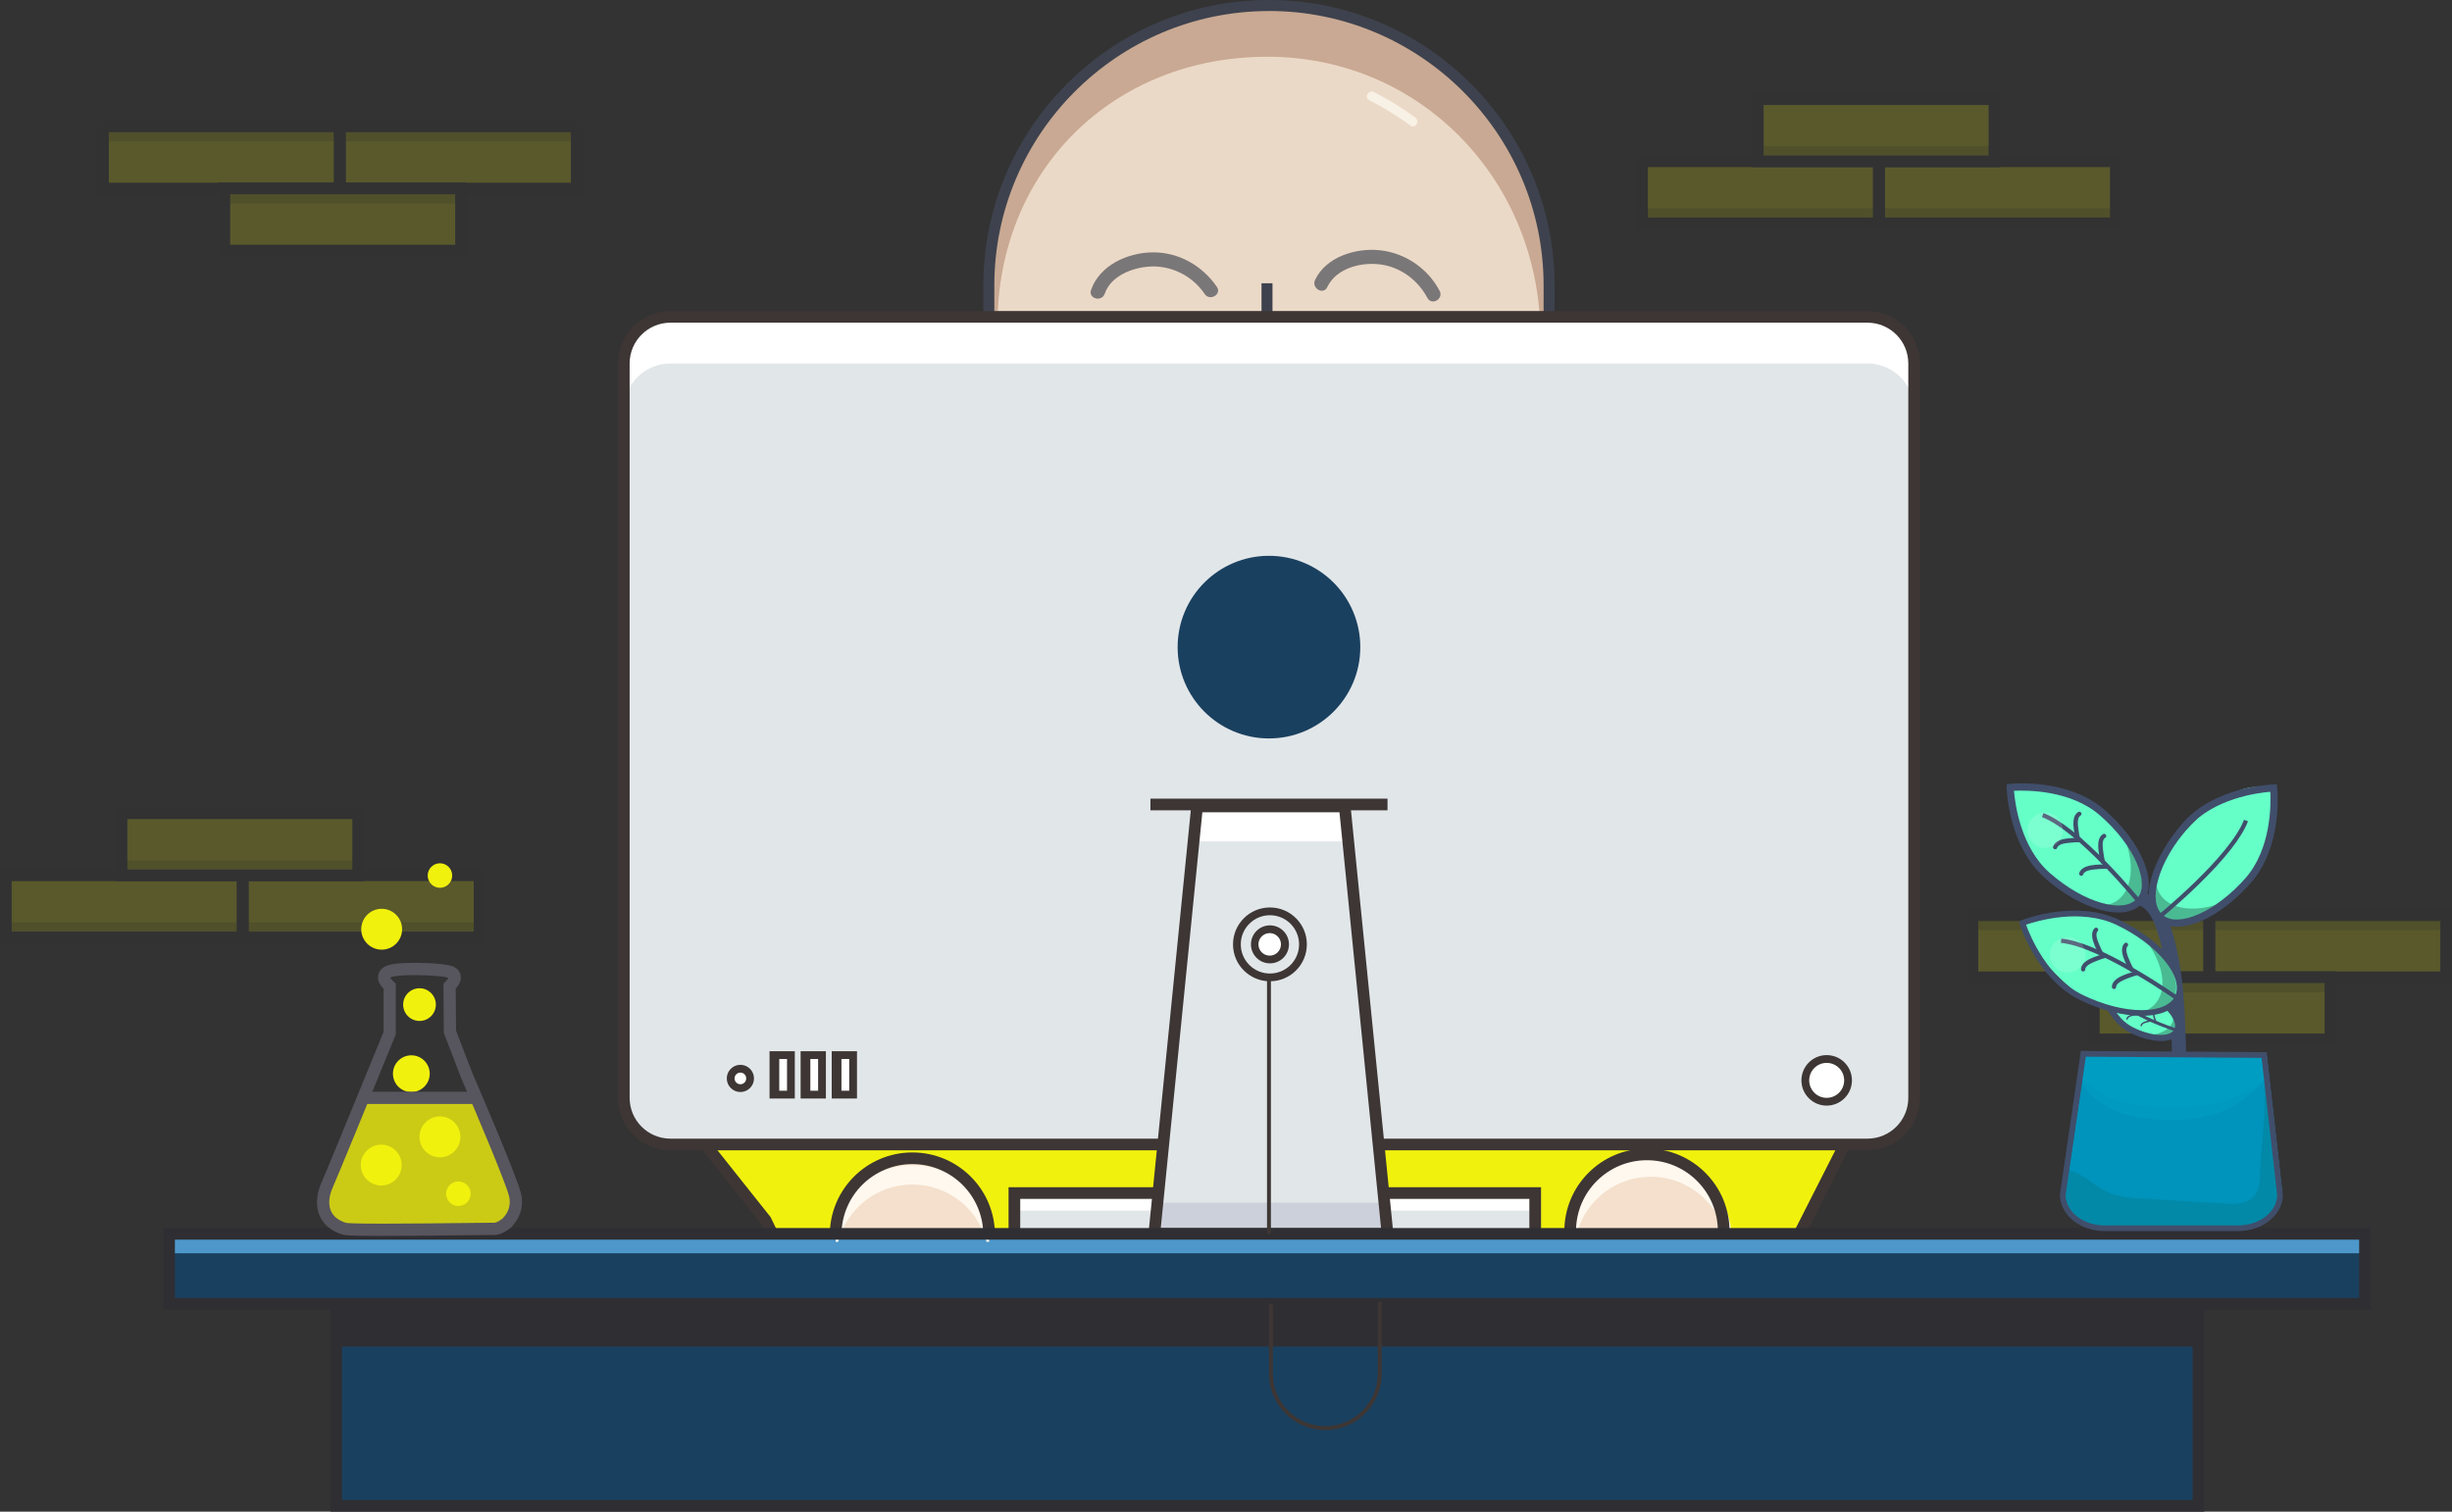 <?xml version="1.0" encoding="utf-8"?>
<!-- Generator: Adobe Illustrator 16.0.4, SVG Export Plug-In . SVG Version: 6.00 Build 0)  -->
<!DOCTYPE svg PUBLIC "-//W3C//DTD SVG 1.1//EN" "http://www.w3.org/Graphics/SVG/1.1/DTD/svg11.dtd">
<svg version="1.1" id="Layer_1" xmlns="http://www.w3.org/2000/svg" xmlns:xlink="http://www.w3.org/1999/xlink" x="0px" y="0px"
	 width="600px" height="369.996px" viewBox="0 0 600 369.996" style="enable-background:new 0 0 600 369.996;" xml:space="preserve"
	>
<rect x="0" y="0" width="600" height="369.996" fill="#333333" stroke="none"/>
<style type="text/css">
<![CDATA[
	.st0{fill:#E1E6E9;}
	.st1{fill:#E2B89C;}
	.st2{fill:#4ABA93;}
	.st3{opacity:0.8;fill:#F1F10E;}
	.st4{fill:#4D97CB;}
	.st5{opacity:0.65;}
	.st6{fill:#1A405F;}
	.st7{fill:#EBD9C7;}
	.st8{fill:#57555E;}
	.st9{opacity:0.15;fill:#FFFFFF;enable-background:new    ;}
	.st10{fill:#F1F10E;}
	.st11{fill:#F4E0CC;}
	.st12{fill:#F8F1E5;}
	.st13{fill:#C1C10B;}
	.st14{fill:#C9A993;}
	.st15{fill:#2F2E33;}
	.st16{opacity:0.2;}
	.st17{opacity:0.4;}
	.st18{fill:#FFF8EF;}
	.st19{fill:#FFFFFF;}
	.st20{fill:#65FFC8;}
	.st21{fill:#CCD0DA;}
	.st22{fill:#0093BB;}
	.st23{fill:#00A3C9;}
	.st24{fill:#0289A8;}
	.st25{fill:#3D3634;}
	.st26{fill:#3E424E;}
	.st27{fill:#404E6B;}
]]>
</style>
<path class="st3" d="M126.024,292.428c-0.724-2.958-6.054-15.691-9.306-23.341H88.717c-3.874,9.438-8.083,19.661-8.633,20.86
	c-0.548,1.199-1.695,4.288-0.473,7.055c0.771,1.747,2.305,2.999,4.56,3.72c0.333,0.105,0.888,0.283,9.503,0.283
	c6.508,0,15.133-0.102,20.84-0.17c2.891-0.033,5.172-0.061,6.033-0.061c0.143,0,0.245,0,0.301,0.003c0.025,0,0.051,0,0.076,0
	c0.833,0,1.82-0.444,2.704-1.167c0.176-0.06,0.3-0.123,0.356-0.186c0.104-0.117,0.192-0.256,0.279-0.394
	c0.163-0.169,0.32-0.347,0.468-0.535C126.096,296.759,126.555,294.604,126.024,292.428z"/>
<path d="M362.166,40.396"/>
<circle class="st7" cx="239.853" cy="96.019" r="16.321"/>
<path class="st7" d="M231.211,95.624c0.001-7.683,5.357-14.325,12.865-15.953c-8.809-1.91-17.499,3.683-19.409,12.493
	c-1.91,8.81,3.683,17.499,12.492,19.409c2.279,0.494,4.637,0.494,6.917,0C236.57,109.945,231.214,103.305,231.211,95.624z"/>
<path class="st26" d="M240.428,113.493c-9.756,0-17.665-7.909-17.665-17.666s7.909-17.665,17.665-17.665
	c9.757,0,17.665,7.909,17.665,17.665l0,0C258.083,105.579,250.18,113.482,240.428,113.493z M240.428,80.85
	c-8.271,0-14.977,6.706-14.977,14.977c0,8.272,6.706,14.977,14.977,14.977s14.978-6.705,14.978-14.977
	C255.406,87.556,248.7,80.85,240.428,80.85L240.428,80.85z"/>
<circle class="st7" cx="381.175" cy="96.019" r="16.321"/>
<path class="st7" d="M389.815,95.624c0-7.683-5.357-14.325-12.864-15.953c8.809-1.91,17.498,3.683,19.408,12.493
	c1.911,8.81-3.683,17.499-12.492,19.409c-2.278,0.494-4.637,0.494-6.916,0C384.457,109.945,389.813,103.305,389.815,95.624z"/>
<path class="st26" d="M380.6,113.493c-9.757,0-17.666-7.909-17.666-17.666s7.909-17.665,17.666-17.665
	c9.756,0,17.665,7.909,17.665,17.665l0,0C398.254,105.579,390.352,113.482,380.6,113.493z M380.6,80.85
	c-8.272,0-14.978,6.706-14.978,14.977c0,8.272,6.705,14.977,14.978,14.977c8.271,0,14.977-6.705,14.977-14.977l0,0
	C395.576,87.556,388.871,80.85,380.6,80.85z"/>
<path d="M252.637,44.01"/>
<path d="M253.328,40.63l2.305,1.371"/>
<path d="M368.954,56.925c-0.119,0.432-0.23,0.866-0.333,1.302l-2.615-0.615"/>
<path class="st7" d="M310.988,1.578L310.988,1.578c37.859,0,68.55,30.691,68.55,68.549v41.506c0,37.859-30.69,68.55-68.55,68.55l0,0
	c-37.858,0-68.548-30.691-68.548-68.55V70.127C242.44,32.269,273.13,1.578,310.988,1.578z"/>
<path class="st14" d="M310.514,1L310.514,1c-37.854,0-71.889,36.625-68.933,76.828l2.496,1.843
	c0-37.859,28.194-65.784,66.053-65.784l0,0c37.858,0,66.821,30.69,66.821,68.549h1.728v-4.608C384.875,39.463,348.367,1,310.514,1z"
	/>
<path class="st1" d="M310.897,166.823L310.897,166.823c-37.435,0-67.781-28.376-67.781-63.365v13.491
	c0,35.004,30.338,63.364,67.781,63.364l0,0c37.436,0,67.781-28.376,67.781-63.364v-13.507
	C378.679,138.447,348.333,166.823,310.897,166.823z"/>
<ellipse transform="matrix(-0.399 -0.917 0.917 -0.399 235.612 346.304)" class="st26" cx="231.335" cy="95.911" rx="6.726" ry="0.493"/>
<path class="st26" d="M231.519,95.513c1.536-3.073,2.811-5.584,3.072-5.48s-0.638,2.792-2.186,5.914
	c-1.547,3.122-3.148,5.457-3.379,5.327C228.796,101.142,229.994,98.604,231.519,95.513z"/>
<path class="st26" d="M386.997,95.704c1.87,2.984,2.903,5.657,2.665,5.761s-1.663-2.304-3.498-5.25
	c-1.836-2.946-3.398-5.277-3.181-5.45C383.203,90.593,385.135,92.716,386.997,95.704z"/>
<path class="st26" d="M385.849,95.478c1.413-2.792,3.072-4.742,3.275-4.589c0.204,0.153-1.021,2.304-2.399,5.034
	c-1.379,2.731-2.393,4.993-2.654,4.904C383.81,100.739,384.424,98.266,385.849,95.478z"/>
<path class="st26" d="M310.514,181.305c-38.538,0-69.893-31.353-69.893-69.894V69.894C240.621,31.352,271.976,0,310.514,0
	c38.537,0,69.894,31.352,69.894,69.894v41.518C380.407,149.949,349.055,181.305,310.514,181.305z M310.514,2.7
	c-37.059,0-67.205,30.146-67.205,67.206v41.506c0,37.06,30.146,67.205,67.205,67.205c37.059,0,67.205-30.146,67.205-67.205V69.894
	c0-37.043-30.146-67.205-67.205-67.205V2.7z"/>
<rect x="308.689" y="69.329" class="st26" width="2.688" height="39.171"/>
<path class="st26" d="M310.034,120.97c-4.982-0.006-9.02-4.043-9.025-9.024h2.688c0,3.499,2.837,6.336,6.337,6.336
	c3.499,0,6.336-2.837,6.336-6.336h2.688C319.052,116.927,315.015,120.963,310.034,120.97z"/>
<g class="st5">
	<path class="st26" d="M324.776,70.277c2.192-4.666,8.345-6.198,13.084-5.541c4.95,0.688,9.094,3.84,11.429,8.188
		c1.053,1.962,4.036,0.219,2.984-1.744c-2.91-5.49-8.333-9.199-14.505-9.919c-5.872-0.661-13.288,1.536-15.98,7.273
		c-0.94,2.001,2.04,3.76,2.984,1.743H324.776z"/>
	<path class="st26" d="M270.325,71.891c1.641-4.77,7.773-6.801,12.362-6.674c4.876,0.198,9.367,2.701,12.101,6.744
		c1.249,1.824,4.244,0.096,2.984-1.744c-3.56-5.196-9.362-8.521-15.745-8.449c-6.072,0.058-12.961,3.141-15.051,9.217
		c-0.726,2.108,2.611,3.015,3.334,0.918L270.325,71.891z"/>
</g>
<path class="st26" d="M299.393,142.222c2.705,3.859,7.408,5.793,12.046,4.954c4.834-0.818,8.752-4.5,10.753-8.833
	c0.926-2.004-2.051-3.763-2.984-1.744c-1.501,3.253-4.07,6.079-7.631,7.032c-3.337,0.895-7.192-0.249-9.193-3.138
	c-1.26-1.816-4.255-0.088-2.984,1.744L299.393,142.222z"/>
<path class="st12" d="M335.048,24.52c3.523,1.805,6.9,3.882,10.1,6.214c1.21,0.86,2.362-1.152,1.152-1.989
	c-3.199-2.332-6.576-4.409-10.1-6.214C334.875,21.874,333.707,23.859,335.048,24.52z"/>
<g class="st16">
	<rect x="59.439" y="214.23" class="st10" width="57.908" height="15.198"/>
	<rect x="59.335" y="225.766" class="st13" width="57.909" height="3.377"/>
	<path class="st15" d="M58.014,212.803h60.762v18.07H58.014V212.803z M115.922,215.657H60.866v12.363h55.056V215.657z"/>
	<rect x="1.426" y="214.23" class="st10" width="57.909" height="15.198"/>
	<rect x="1.322" y="225.766" class="st13" width="57.908" height="3.377"/>
	<path class="st15" d="M0,212.803h60.762v18.07H0V212.803z M57.908,215.657H2.854v12.363h55.055V215.657z"/>
	<rect x="29.738" y="199.033" class="st10" width="57.909" height="15.197"/>
	<rect x="29.644" y="210.579" class="st13" width="57.909" height="3.376"/>
	<path class="st15" d="M28.312,197.616h60.762v18.069H28.312V197.616z M86.221,200.469H31.165v12.363h55.056V200.469z"/>
</g>
<g class="st16">
	<rect x="482.652" y="224.012" class="st10" width="57.908" height="15.198"/>
	<rect x="482.756" y="224.297" class="st13" width="57.909" height="3.377"/>
	<path class="st15" d="M541.986,240.637h-60.762v-18.07h60.762V240.637z M484.078,237.784h55.056V225.42h-55.056V237.784z"/>
	<rect x="540.665" y="224.012" class="st10" width="57.909" height="15.198"/>
	<rect x="540.77" y="224.297" class="st13" width="57.908" height="3.377"/>
	<path class="st15" d="M600,240.637h-60.762v-18.07H600V240.637z M542.092,237.784h55.055V225.42h-55.055V237.784z"/>
	<rect x="512.353" y="239.21" class="st10" width="57.909" height="15.197"/>
	<rect x="512.447" y="239.486" class="st13" width="57.909" height="3.376"/>
	<path class="st15" d="M571.688,255.825h-60.762v-18.069h60.762V255.825z M513.779,252.971h55.056v-12.363h-55.056V252.971z"/>
</g>
<g class="st16">
	<rect x="459.826" y="39.463" class="st10" width="57.908" height="15.198"/>
	<rect x="459.722" y="51" class="st13" width="57.909" height="3.376"/>
	<path class="st15" d="M458.4,38.037h60.762v18.07H458.4V38.037z M516.309,40.89h-55.056v12.363h55.056V40.89z"/>
	<rect x="401.812" y="39.463" class="st10" width="57.909" height="15.198"/>
	<rect x="401.709" y="51" class="st13" width="57.908" height="3.376"/>
	<path class="st15" d="M400.387,38.037h60.762v18.07h-60.762V38.037z M458.295,40.89H403.24v12.363h55.055V40.89z"/>
	<rect x="430.125" y="24.266" class="st10" width="57.909" height="15.197"/>
	<rect x="430.03" y="35.812" class="st13" width="57.909" height="3.376"/>
	<path class="st15" d="M428.699,22.849h60.762v18.069h-60.762V22.849z M486.607,25.702h-55.056v12.363h55.056V25.702z"/>
</g>
<title>Asset 300</title>
<polygon class="st10" points="186.403,298.67 156.921,261.579 307.186,208.321 456.498,268.236 438.903,302.949 202.571,331.955 "/>
<path class="st25" d="M202.685,333.496l-16.548-34.066l-30.633-38.536l152.632-54.095l151.216,60.695l-18.641,36.777l-0.752,0.094
	L202.685,333.496z M160.231,262.254l28.331,35.644l15.788,32.508l234.563-28.789l16.558-32.621l-147.335-59.145L160.231,262.254z"/>
<rect x="82.265" y="317.215" class="st6" width="455.689" height="51.355"/>
<rect x="83.073" y="318.166" class="st15" width="455.689" height="11.412"/>
<path class="st15" d="M539.381,369.996H80.838v-54.209h458.542V369.996z M83.691,367.145h452.836v-48.504H83.691V367.145z"/>
<g class="st16">
	<rect x="25.203" y="30.952" class="st10" width="57.909" height="15.198"/>
	<rect x="25.307" y="31.237" class="st13" width="57.909" height="3.376"/>
	<path class="st15" d="M84.538,47.576H23.776v-18.07h60.762V47.576z M26.629,44.723h55.056V32.36H26.629V44.723z"/>
	<rect x="83.216" y="30.952" class="st10" width="57.909" height="15.198"/>
	<rect x="83.32" y="31.237" class="st13" width="57.909" height="3.376"/>
	<path class="st15" d="M142.551,47.576H81.789v-18.07h60.762V47.576z M84.642,44.723h55.056V32.36H84.642V44.723z"/>
	<rect x="54.903" y="46.15" class="st10" width="57.909" height="15.197"/>
	<rect x="54.999" y="46.425" class="st13" width="57.909" height="3.376"/>
	<path class="st15" d="M114.239,62.764H53.477V44.695h60.762V62.764z M56.33,59.911h55.056V47.548H56.33V59.911z"/>
</g>
<circle class="st19" cx="456.022" cy="240.18" r="4.279"/>
<path class="st25" d="M456.022,245.887c-3.151,0-5.706-2.555-5.706-5.707c0-3.151,2.555-5.706,5.706-5.706s5.706,2.555,5.706,5.706
	C461.729,243.333,459.174,245.887,456.022,245.887z M456.022,237.327c-1.576,0-2.854,1.277-2.854,2.854s1.277,2.854,2.854,2.854
	s2.854-1.277,2.854-2.854S457.599,237.327,456.022,237.327L456.022,237.327z"/>
<rect x="248.696" y="292.488" class="st0" width="127.439" height="10.461"/>
<rect x="247.745" y="292.488" class="st19" width="127.439" height="3.804"/>
<path class="st25" d="M377.086,303.9H246.794v-13.315h130.292V303.9z M249.647,301.047h124.586v-7.608H249.647V301.047z"/>
<path class="st0" d="M164.054,77.553h292.92c6.303,0,11.412,5.109,11.412,11.412v179.746c0,6.303-5.109,11.412-11.412,11.412
	h-292.92c-6.303,0-11.412-5.109-11.412-11.412V88.965C152.642,82.663,157.751,77.553,164.054,77.553z"/>
<path class="st19" d="M456.974,77.553h-292.92c-6.303,0-11.412,5.109-11.412,11.412v11.413c0-6.303,5.109-11.413,11.412-11.413
	h292.92c6.303,0,11.412,5.109,11.412,11.413V88.965C468.386,82.663,463.276,77.553,456.974,77.553z"/>
<path class="st25" d="M456.974,281.55h-292.92c-7.086-0.011-12.828-5.753-12.839-12.839V88.965
	c0.011-7.086,5.752-12.829,12.839-12.839h292.92c7.086,0.01,12.828,5.752,12.839,12.839v179.746
	C469.802,275.797,464.06,281.54,456.974,281.55z M164.054,78.979c-5.513,0.005-9.98,4.473-9.986,9.986v179.746
	c0.005,5.514,4.473,9.98,9.986,9.986h292.92c5.513-0.006,9.98-4.473,9.985-9.986V88.965c-0.005-5.513-4.473-9.98-9.985-9.986
	H164.054z"/>
<circle class="st6" cx="310.514" cy="158.391" r="22.349"/>
<rect x="281.507" y="195.481" class="st25" width="58.014" height="2.854"/>
<polygon class="st0" points="328.107,196.432 310.038,196.432 291.968,196.432 281.507,301.047 310.038,301.047 338.569,301.047 "/>
<rect x="292.919" y="197.383" class="st19" width="36.139" height="8.56"/>
<polygon class="st21" points="339.996,301.047 282.934,301.047 283.885,294.389 339.045,294.389 "/>
<path class="st25" d="M341.099,303.424h-60.219l10.747-107.466h38.717L341.099,303.424z M284.037,300.57h53.905l-10.176-101.76
	h-33.553L284.037,300.57z"/>
<circle class="st19" cx="181.173" cy="263.957" r="2.378"/>
<path class="st25" d="M181.173,267.286c-1.838,0-3.329-1.491-3.329-3.329c0-1.839,1.491-3.329,3.329-3.329
	c1.838,0,3.329,1.49,3.329,3.329C184.501,265.794,183.011,267.286,181.173,267.286z M181.173,262.53
	c-0.788,0-1.427,0.639-1.427,1.427s0.639,1.427,1.427,1.427c0.788,0,1.426-0.639,1.426-1.427S181.96,262.53,181.173,262.53z"/>
<circle class="st19" cx="446.987" cy="264.432" r="5.23"/>
<path class="st25" d="M446.987,270.614c-3.414,0-6.182-2.768-6.182-6.182s2.768-6.182,6.182-6.182s6.182,2.768,6.182,6.182
	C453.164,267.844,450.399,270.608,446.987,270.614z M446.987,260.153c-2.363,0-4.279,1.916-4.279,4.279s1.916,4.279,4.279,4.279
	c2.364,0,4.28-1.916,4.28-4.279S449.352,260.153,446.987,260.153z"/>
<path class="st25" d="M310.752,240.18c-4.99,0-9.035-4.045-9.035-9.035c0-4.989,4.045-9.034,9.035-9.034
	c4.989,0,9.034,4.045,9.034,9.034C319.781,236.133,315.739,240.175,310.752,240.18z M310.752,224.012
	c-3.939,0-7.133,3.193-7.133,7.133s3.193,7.133,7.133,7.133c3.938,0,7.132-3.193,7.132-7.133
	C317.879,227.208,314.688,224.018,310.752,224.012z"/>
<circle class="st19" cx="310.749" cy="231.148" r="3.709"/>
<path class="st25" d="M310.752,235.795c-2.569-0.002-4.649-2.086-4.646-4.654c0.002-2.568,2.086-4.648,4.654-4.646
	c2.568,0.003,4.648,2.087,4.646,4.655c-0.001,1.233-0.492,2.415-1.364,3.286l0,0C313.17,235.309,311.985,235.798,310.752,235.795z
	 M310.752,228.387c-1.523-0.031-2.783,1.178-2.815,2.7s1.177,2.783,2.7,2.815c0.756,0.016,1.484-0.279,2.017-0.817l0,0
	c1.072-1.082,1.063-2.828-0.019-3.9C312.133,228.688,311.458,228.403,310.752,228.387z"/>
<rect x="189.256" y="258.25" class="st19" width="4.28" height="9.672"/>
<path class="st25" d="M194.487,268.874h-6.182v-11.574h6.182V268.874z M190.208,266.971h2.377v-7.77h-2.377V266.971z"/>
<rect x="189.732" y="258.25" class="st25" width="0.951" height="10.461"/>
<rect x="196.865" y="258.25" class="st19" width="4.28" height="9.672"/>
<path class="st25" d="M202.095,268.874h-6.182v-11.574h6.182V268.874z M197.816,266.971h2.377v-7.77h-2.377V266.971z"/>
<rect x="197.34" y="258.25" class="st25" width="0.951" height="10.461"/>
<rect x="204.473" y="258.25" class="st19" width="4.28" height="9.672"/>
<path class="st25" d="M209.704,268.874h-6.182v-11.574h6.182V268.874z M205.424,266.971h2.378v-7.77h-2.378V266.971z"/>
<rect x="204.949" y="258.25" class="st25" width="0.951" height="10.461"/>
<rect x="41.37" y="301.998" class="st6" width="537.336" height="17.119"/>
<rect x="42.321" y="302.949" class="st4" width="537.336" height="3.805"/>
<path class="st11" d="M204.473,302.283c0-10.374,8.409-18.783,18.783-18.783s18.783,8.409,18.783,18.783"/>
<path class="st18" d="M223.256,289.919c8.538,0.004,15.998,5.768,18.155,14.028h0.628c0-10.374-8.41-18.783-18.783-18.783
	s-18.783,8.409-18.783,18.783h0.627C207.259,295.687,214.719,289.923,223.256,289.919z"/>
<path class="st18" d="M404.904,288.968c8.537,0.004,15.997,5.768,18.155,14.028h0.628c0-10.374-8.41-18.783-18.783-18.783
	c-10.374,0-18.783,8.409-18.783,18.783h0.628C388.907,294.736,396.367,288.972,404.904,288.968z"/>
<path class="st11" d="M384.219,303.234c0-10.374,8.41-18.783,18.783-18.783c10.374,0,18.783,8.409,18.783,18.783"/>
<path class="st25" d="M243.466,302.283h-2.854c0-9.585-7.771-17.357-17.356-17.357c-9.585,0-17.356,7.771-17.356,17.357h-2.853
	c0-11.162,9.048-20.209,20.209-20.209C234.417,282.074,243.466,291.122,243.466,302.283z"/>
<path class="st18" d="M403.953,288.018c8.537,0.003,15.997,5.768,18.155,14.027h0.628c0-10.374-8.409-18.783-18.783-18.783
	c-10.373,0-18.783,8.409-18.783,18.783h0.628C387.956,293.786,395.416,288.021,403.953,288.018z"/>
<path class="st25" d="M423.212,301.332h-2.854c0-9.585-7.771-17.356-17.356-17.356s-17.356,7.771-17.356,17.356h-2.853
	c0-11.162,9.048-20.209,20.209-20.209S423.212,290.17,423.212,301.332z"/>
<path class="st15" d="M580.133,320.543H39.943V300.57h540.189V320.543z M42.797,317.689h534.482v-14.266H42.797V317.689z"/>
<rect x="310.038" y="239.229" class="st25" width="0.951" height="62.769"/>
<path class="st25" d="M324.304,350.025c-7.611-0.01-13.779-6.178-13.79-13.791v-17.117h0.951v17.117
	c0,7.092,5.748,12.84,12.839,12.84s12.839-5.748,12.839-12.84v-17.594h0.951v17.594
	C338.083,343.848,331.915,350.016,324.304,350.025z"/>
<path class="st27" d="M534.773,277.11c0.291-6.271,0.301-12.567,0.162-18.843c-0.225-10.165-0.516-20.985-3.566-30.769
	c-1.093-3.502-2.773-7.684-6.535-9.015c-2.108-0.745-3.014,2.604-0.923,3.343c0.651,0.232,1.546,1.096,2.174,2.08
	c0.839,1.412,1.491,2.928,1.941,4.507c1.388,4.399,2.028,9.015,2.5,13.597c0.984,9.51,1.134,19.117,0.964,28.672
	c-0.038,2.14-0.087,4.282-0.184,6.421c-0.104,2.229,3.363,2.226,3.467,0V277.11z"/>
<path class="st22" d="M548.225,300.709h-32.617c-5.672,0-10.269-3.667-10.269-8.192l5.044-34.521l44.235,0.309l3.88,34.212
	C558.498,297.042,553.896,300.709,548.225,300.709L548.225,300.709z"/>
<path class="st24" d="M558.494,292.17c0,4.524-4.598,8.193-10.27,8.193h-32.617c-5.672,0-10.271-3.668-10.271-8.193l0.824-5.651
	c0.822,0.148,1.619,0.411,2.368,0.78c2.354,1.162,4.288,3.041,6.636,4.209c3.006,1.494,6.459,1.733,9.812,1.917l20.251,1.207
	c4.77,0.28,7.679-1.293,7.779-6.352c0.139-6.903,1.317-13.736,1.162-20.628l0.446-9.708L558.494,292.17z"/>
<path class="st20" d="M492.205,192.438c4.632-0.938,11.548,0.688,22.566,6.175c8.747,7.655,12.827,17.303,9.112,21.548
	c-3.715,4.244-13.817,1.48-22.565-6.176C492.57,206.33,491.212,197.75,492.205,192.438z"/>
<path class="st27" d="M509.014,205.397c-0.191-0.779-0.334-1.568-0.426-2.365c-0.102-0.873-0.434-2.871,0.495-3.395
	c0.583-0.328,0.06-1.227-0.523-0.897c-2.021,1.138-0.984,5.166-0.548,6.935C508.172,206.323,509.177,206.048,509.014,205.397z
	 M515.084,210.815c-0.191-0.778-0.334-1.568-0.426-2.364c-0.101-0.874-0.434-2.87,0.496-3.394c0.582-0.33,0.059-1.228-0.523-0.898
	c-2.021,1.137-0.985,5.166-0.549,6.934C514.242,211.741,515.248,211.467,515.084,210.815z"/>
<path class="st27" d="M509,205.105c-1.82-0.024-5.971-0.114-6.611,2.122c-0.068,0.279,0.102,0.561,0.381,0.629
	c0.268,0.065,0.539-0.089,0.621-0.352c0.295-1.04,2.427-1.158,3.287-1.248c0.771-0.082,1.547-0.119,2.322-0.111
	c0.287,0,0.52-0.232,0.52-0.52S509.287,205.105,509,205.105L509,205.105z M515.383,211.602c-1.82-0.023-5.971-0.114-6.611,2.122
	c-0.068,0.278,0.102,0.561,0.381,0.629c0.268,0.065,0.539-0.089,0.621-0.352c0.295-1.04,2.426-1.158,3.286-1.248
	c0.771-0.083,1.548-0.12,2.323-0.111c0.287,0,0.52-0.232,0.52-0.521C515.902,211.834,515.67,211.602,515.383,211.602
	L515.383,211.602z"/>
<path class="st2" d="M520.073,205.646c2.985,8.092,0.974,15.83-6.108,16.045c3.838,0.937,7.065,0.507,8.837-1.519
	C525.434,217.163,524.15,211.446,520.073,205.646z"/>
<path class="st27" d="M523.273,221.337c-0.146-0.177-14.561-17.882-23.613-21.353l0.371-0.971
	c3.921,1.504,9.166,5.613,15.602,12.214c4.76,4.892,8.428,9.409,8.466,9.454L523.273,221.337z"/>
<path class="st27" d="M518.347,223.341c-1.489-0.021-2.971-0.24-4.403-0.651c-4.379-1.2-9.177-3.932-13.521-7.746
	c-8.931-7.814-9.392-21.596-9.405-22.188l-0.021-0.801l0.794-0.087c0.579-0.062,14.298-1.433,23.229,6.386
	c4.327,3.786,7.687,8.179,9.454,12.367c1.858,4.393,1.766,8.088-0.264,10.4C522.898,222.572,520.878,223.341,518.347,223.341z
	 M492.816,193.56c0.246,3.055,1.611,13.833,8.764,20.108c4.133,3.616,8.689,6.24,12.828,7.367c3.925,1.074,6.934,0.693,8.516-1.109
	c1.58-1.803,1.557-4.854-0.028-8.588c-1.671-3.952-4.854-8.119-9.015-11.738C506.743,193.329,495.877,193.405,492.816,193.56z"/>
<circle class="st9" cx="500.465" cy="203.215" r="4.334"/>
<path class="st20" d="M534.706,203.428c7.287-8.334,16.801-13.172,20.841-9.633c3.287,3.788,1.078,14.116-6.209,22.45
	c-7.286,8.335-16.469,12.223-20.51,8.683C524.788,221.389,527.42,211.763,534.706,203.428z"/>
<path class="st2" d="M543.455,221.063c-8.092,2.985-15.83,0.975-16.046-6.108c-0.937,3.838-0.506,7.065,1.519,8.837
	C531.934,226.423,537.654,225.141,543.455,221.063z"/>
<path class="st27" d="M528.415,225.071l-0.655-0.807c0.177-0.146,17.883-14.562,21.353-23.614l0.971,0.371
	c-1.505,3.921-5.612,9.167-12.214,15.602C532.978,221.366,528.46,225.034,528.415,225.071L528.415,225.071z"/>
<path class="st27" d="M532.734,226.811c-1.844,0-3.467-0.512-4.688-1.594c-2.315-2.028-2.898-5.676-1.639-10.276
	c1.199-4.386,3.945-9.185,7.734-13.521c7.814-8.932,21.596-9.393,22.188-9.406l0.801-0.021l0.088,0.795
	c0.062,0.578,1.432,14.297-6.387,23.229C544.861,222.829,537.865,226.811,532.734,226.811L532.734,226.811z M555.547,193.795
	c-3.055,0.246-13.833,1.613-20.107,8.766c-3.62,4.132-6.241,8.688-7.367,12.827c-1.075,3.925-0.693,6.934,1.109,8.515
	c3.812,3.336,13.118-0.797,20.322-9.014C555.772,207.733,555.696,196.868,555.547,193.795z"/>
<path class="st20" d="M514.555,243.081c1.266-2.42,6.333-2.267,11.32,0.342c4.986,2.607,8.002,6.684,6.737,9.103
	c-1.266,2.419-6.334,2.267-11.32-0.341C516.305,249.576,514.888,245.646,514.555,243.081z"/>
<path class="st27" d="M523.305,248.334c-0.402,0.058-0.803,0.137-1.196,0.239c-0.382,0.101-1.387,0.319-1.429,0.821
	c-0.023,0.236-0.402,0.24-0.374,0c0.073-0.662,0.88-0.932,1.421-1.102c0.516-0.162,1.043-0.277,1.578-0.348
	c0.239-0.031,0.236,0.348,0,0.375V248.334z M526.771,249.96c-0.402,0.058-0.803,0.138-1.196,0.239
	c-0.382,0.101-1.387,0.318-1.429,0.822c-0.023,0.235-0.401,0.238-0.374,0c0.073-0.662,0.881-0.934,1.421-1.104
	c0.516-0.16,1.043-0.277,1.578-0.346c0.239-0.031,0.236,0.346,0,0.374V249.96z"/>
<path class="st27" d="M523.305,248.574c-0.203-0.498-0.361-1.013-0.472-1.539c-0.11-0.544-0.257-1.356,0.271-1.733
	c0.197-0.143,0.385,0.184,0.19,0.322c-0.423,0.301-0.114,1.3,0,1.688c0.103,0.395,0.229,0.782,0.382,1.161
	c0.09,0.222-0.271,0.318-0.348,0.101H523.305z M527.312,250.144c-0.203-0.497-0.361-1.013-0.472-1.539
	c-0.11-0.544-0.257-1.355,0.271-1.733c0.197-0.143,0.385,0.184,0.19,0.322c-0.423,0.302-0.114,1.301,0,1.688
	c0.103,0.396,0.229,0.782,0.382,1.161c0.09,0.223-0.271,0.319-0.348,0.101H527.312z"/>
<path class="st2" d="M525.385,253.344c4.16-0.069,7.315-2.333,6.171-5.568c1.096,1.57,1.467,3.1,0.863,4.254
	C531.528,253.75,528.72,254.172,525.385,253.344z"/>
<path class="st27" d="M532.855,252.644c-1.311-0.423-2.6-0.901-3.879-1.404c-2.459-0.923-4.837-2.046-7.111-3.359
	c-1.126-0.628-2.156-1.415-3.057-2.337c-0.326-0.347,0.204-0.887,0.529-0.53c0.772,0.796,1.65,1.482,2.611,2.038
	c1.107,0.674,2.252,1.283,3.429,1.828c2.071,0.964,4.19,1.824,6.348,2.575c0.44,0.156,0.884,0.309,1.328,0.454
	c0.444,0.146,0.26,0.871-0.198,0.721V252.644z"/>
<path class="st27" d="M521.755,251.347c1.431,0.755,2.954,1.317,4.531,1.675c1.201,0.3,2.449,0.363,3.675,0.188
	c0.447-0.072,0.879-0.219,1.275-0.434c0.314-0.17,0.578-0.42,0.764-0.725c0.143-0.262,0.225-0.552,0.235-0.85V250.9
	c0-0.048-0.034-0.284,0-0.146c-0.036-0.217-0.088-0.43-0.155-0.638c-0.354-0.941-0.888-1.804-1.574-2.538
	c-0.898-0.993-1.92-1.867-3.041-2.6c-1.175-0.828-2.479-1.457-3.859-1.859c-1.274-0.319-2.59-0.447-3.902-0.381
	c-1.653,0.045-3.29,0.34-4.854,0.874l0.523-0.923c0.06,0.219,0.132,0.434,0.204,0.646c0.073,0.212,0.17,0.475,0.264,0.693
	l0.087,0.215l0.056,0.139l0.076,0.181l0.125,0.28c0.703,1.622,1.67,3.116,2.859,4.424c0.785,0.837,1.703,1.54,2.715,2.08
	c0.854,0.45,0.098,1.733-0.756,1.294c-3.342-1.772-5.547-5.201-6.799-8.668c-0.104-0.287-0.203-0.579-0.283-0.873
	c-0.102-0.398,0.13-0.805,0.523-0.923c1.545-0.519,3.153-0.823,4.781-0.905c1.424-0.102,2.855-0.004,4.254,0.288
	c1.574,0.374,3.068,1.027,4.412,1.928c2.258,1.438,4.557,3.411,5.527,5.983c0.376,0.903,0.414,1.911,0.107,2.84
	c-0.436,1.044-1.32,1.836-2.406,2.153c-1.436,0.492-3.044,0.398-4.508,0.149c-1.957-0.361-3.848-1.023-5.602-1.967
	C520.143,252.19,520.898,250.897,521.755,251.347L521.755,251.347z"/>
<circle class="st9" cx="520.867" cy="244.907" r="2.097"/>
<path class="st20" d="M494.49,225.594c6.722-1.385,11.449-2.59,23.335-0.143c10.462,4.999,16.977,13.166,14.551,18.243
	c-2.425,5.077-12.872,5.141-23.335,0.142C500.045,236.543,495.504,230.126,494.49,225.594z"/>
<path class="st27" d="M514.77,233.489c-0.393-0.699-0.74-1.424-1.041-2.166c-0.329-0.805-1.189-2.652-0.439-3.398
	c0.195-0.21,0.184-0.539-0.026-0.734c-0.2-0.187-0.509-0.187-0.709,0c-1.647,1.643,0.43,5.231,1.327,6.822
	c0.154,0.243,0.475,0.315,0.719,0.162c0.229-0.146,0.309-0.445,0.18-0.686H514.77z M522.092,237.165
	c-0.393-0.7-0.74-1.424-1.041-2.168c-0.329-0.804-1.189-2.651-0.439-3.396c0.195-0.211,0.184-0.539-0.026-0.735
	c-0.2-0.187-0.509-0.187-0.709,0c-1.647,1.644,0.43,5.231,1.327,6.823c0.154,0.242,0.475,0.314,0.718,0.161
	c0.23-0.146,0.31-0.444,0.181-0.685H522.092z"/>
<path class="st27" d="M515.012,233.455c-1.733,0.461-5.801,1.505-5.797,3.813c0,0.287,0.232,0.52,0.52,0.52s0.521-0.232,0.521-0.52
	l0,0c0-1.04,1.99-1.751,2.773-2.08c0.737-0.297,1.493-0.548,2.261-0.752c0.274-0.086,0.428-0.377,0.344-0.65
	c-0.082-0.264-0.354-0.418-0.621-0.352V233.455z M522.573,237.743c-1.733,0.461-5.8,1.505-5.797,3.814
	c0,0.287,0.233,0.52,0.521,0.52s0.52-0.232,0.52-0.52c0-1.041,1.99-1.752,2.773-2.08c0.738-0.297,1.492-0.548,2.261-0.753
	c0.274-0.085,0.429-0.376,0.343-0.65c-0.08-0.263-0.354-0.417-0.62-0.352V237.743z"/>
<path class="st2" d="M525.485,230.743c5.052,6.99,5.2,14.984-1.567,17.096c3.949-0.131,6.934-1.414,8.103-3.841
	C533.747,240.395,530.977,235.233,525.485,230.743L525.485,230.743z"/>
<path class="st27" d="M532.79,244.996c-0.187-0.132-18.843-13.306-28.491-14.214l0.098-1.041c4.181,0.393,10.338,2.94,18.295,7.568
	c5.894,3.433,10.65,6.796,10.698,6.83L532.79,244.996z"/>
<path class="st27" d="M524.057,248.636c-4.507,0-9.779-1.345-14.908-3.796c-10.637-5.094-14.766-18.168-14.936-18.723l-0.187-0.609
	l0.593-0.236c0.537-0.215,13.312-5.2,23.949-0.107c10.998,5.264,17.539,13.709,14.908,19.225c-1.301,2.715-4.601,4.223-9.302,4.247
	H524.057z M495.764,226.333c0.96,2.651,5.199,13.042,13.996,17.255c4.934,2.361,10.005,3.661,14.297,3.661h0.115
	c4.139-0.021,6.999-1.252,8.057-3.468c2.229-4.655-4.295-12.612-14.249-17.375c-8.813-4.209-19.55-0.992-22.22-0.073H495.764z"/>
<circle class="st9" cx="505.939" cy="233.687" r="4.334"/>
<g class="st17">
	<path class="st23" d="M554.799,263.897c-3.366,2.725-7.263,4.717-11.441,5.85c-4.507,1.195-9.201,1.387-13.867,1.237
		c-4.387-0.139-8.831-0.589-12.901-2.226c-2.801-1.089-5.298-2.838-7.28-5.096l0.693-4.764l44.234,0.309L554.799,263.897z"/>
</g>
<g class="st17">
	<path class="st23" d="M554.105,264.574c-3.367,3.634-7.281,6.362-11.441,7.856c-4.508,1.605-9.201,1.857-13.867,1.66
		c-4.387-0.188-8.831-0.791-12.901-2.988c-2.972-1.623-5.478-3.979-7.28-6.844l0.693-6.396l44.266,0.42L554.105,264.574z"/>
</g>
<path class="st27" d="M547.646,301.326h-32.621c-6.047,0-10.963-3.987-10.963-8.885v-0.101l5.132-35.117l45.452,0.319l3.951,34.898
	C558.608,297.339,553.689,301.326,547.646,301.326z M505.449,292.49c0.035,4.111,4.316,7.45,9.576,7.45h32.617
	c5.266,0,9.551-3.341,9.576-7.46l-3.814-33.561l-43.004-0.291L505.449,292.49z"/>
<circle class="st10" cx="93.29" cy="285.165" r="5"/>
<circle class="st10" cx="107.654" cy="278.262" r="5"/>
<circle class="st10" cx="100.654" cy="262.799" r="4.5"/>
<circle class="st10" cx="102.654" cy="245.887" r="4"/>
<circle class="st10" cx="93.395" cy="227.439" r="5"/>
<circle class="st10" cx="107.654" cy="214.297" r="3"/>
<circle class="st10" cx="112.17" cy="292.179" r="3"/>
<path class="st8" d="M93.673,302.506c-8.842,0-9.408-0.18-9.956-0.354c-2.685-0.859-4.526-2.388-5.479-4.544
	c-1.466-3.321-0.152-6.9,0.481-8.285c0.6-1.308,5.903-14.176,14.933-36.234l0.203-0.496v-10.553
	c-1.316-1.393-1.414-2.381-1.338-3.101c0.263-2.555,3.188-2.913,4.289-3.048c1.528-0.186,3.405-0.225,4.711-0.225
	c2.096,0,4.286,0.096,6.009,0.264c0.966,0.094,1.723,0.203,2.312,0.331c0.601,0.131,2.425,0.527,2.854,2.346
	c0.373,1.586-0.702,2.815-1.18,3.353l0.083,10.301l4.025,10.455c1.79,4.149,10.86,25.272,11.859,29.355
	c0.642,2.633,0.084,5.244-1.571,7.353c-0.148,0.188-0.301,0.365-0.46,0.536c-0.107,0.164-0.221,0.323-0.347,0.464
	c-0.183,0.206-0.416,0.369-0.719,0.502c-1.134,0.873-2.355,1.352-3.46,1.352l-0.377-0.003c-0.775,0-2.71,0.022-5.205,0.051
	l-0.811,0.01C109.223,302.399,100.337,302.506,93.673,302.506z M95.481,239.304c0.037,0.006,0.181,0.349,0.896,1.014l0.479,0.445
	v12.421l-0.427,1.042c-5.238,12.796-14.15,34.535-14.981,36.347c-0.464,1.014-1.439,3.616-0.464,5.824
	c0.591,1.337,1.817,2.312,3.645,2.897c0.247,0.079,1.756,0.212,9.045,0.212c6.646,0,15.52-0.106,20.822-0.17l0.812-0.009
	c2.511-0.029,4.458-0.051,5.239-0.051c0.18,0,0.308,0.001,0.379,0.005c0.341-0.002,1.006-0.219,1.753-0.83l0.307-0.204
	c0.002-0.003,0.004-0.007,0.007-0.011l0.188-0.241c0.129-0.135,0.254-0.276,0.372-0.425c1.072-1.366,1.434-3.066,1.014-4.785
	c-0.781-3.192-7.732-19.683-11.717-28.923l-4.248-11.029l-0.098-12.06l0.431-0.442c0.099-0.102,0.211-0.22,0.323-0.345
	c0.301-0.338,0.426-0.534,0.478-0.639c-0.157-0.07-0.418-0.126-0.531-0.151c-0.47-0.103-1.131-0.195-1.968-0.277
	c-1.631-0.159-3.715-0.25-5.718-0.25c-1.223,0-2.97,0.035-4.347,0.203C96.216,238.987,95.647,239.133,95.481,239.304z"/>
<rect x="88.717" y="267.211" class="st8" width="28.527" height="3"/>
</svg>
